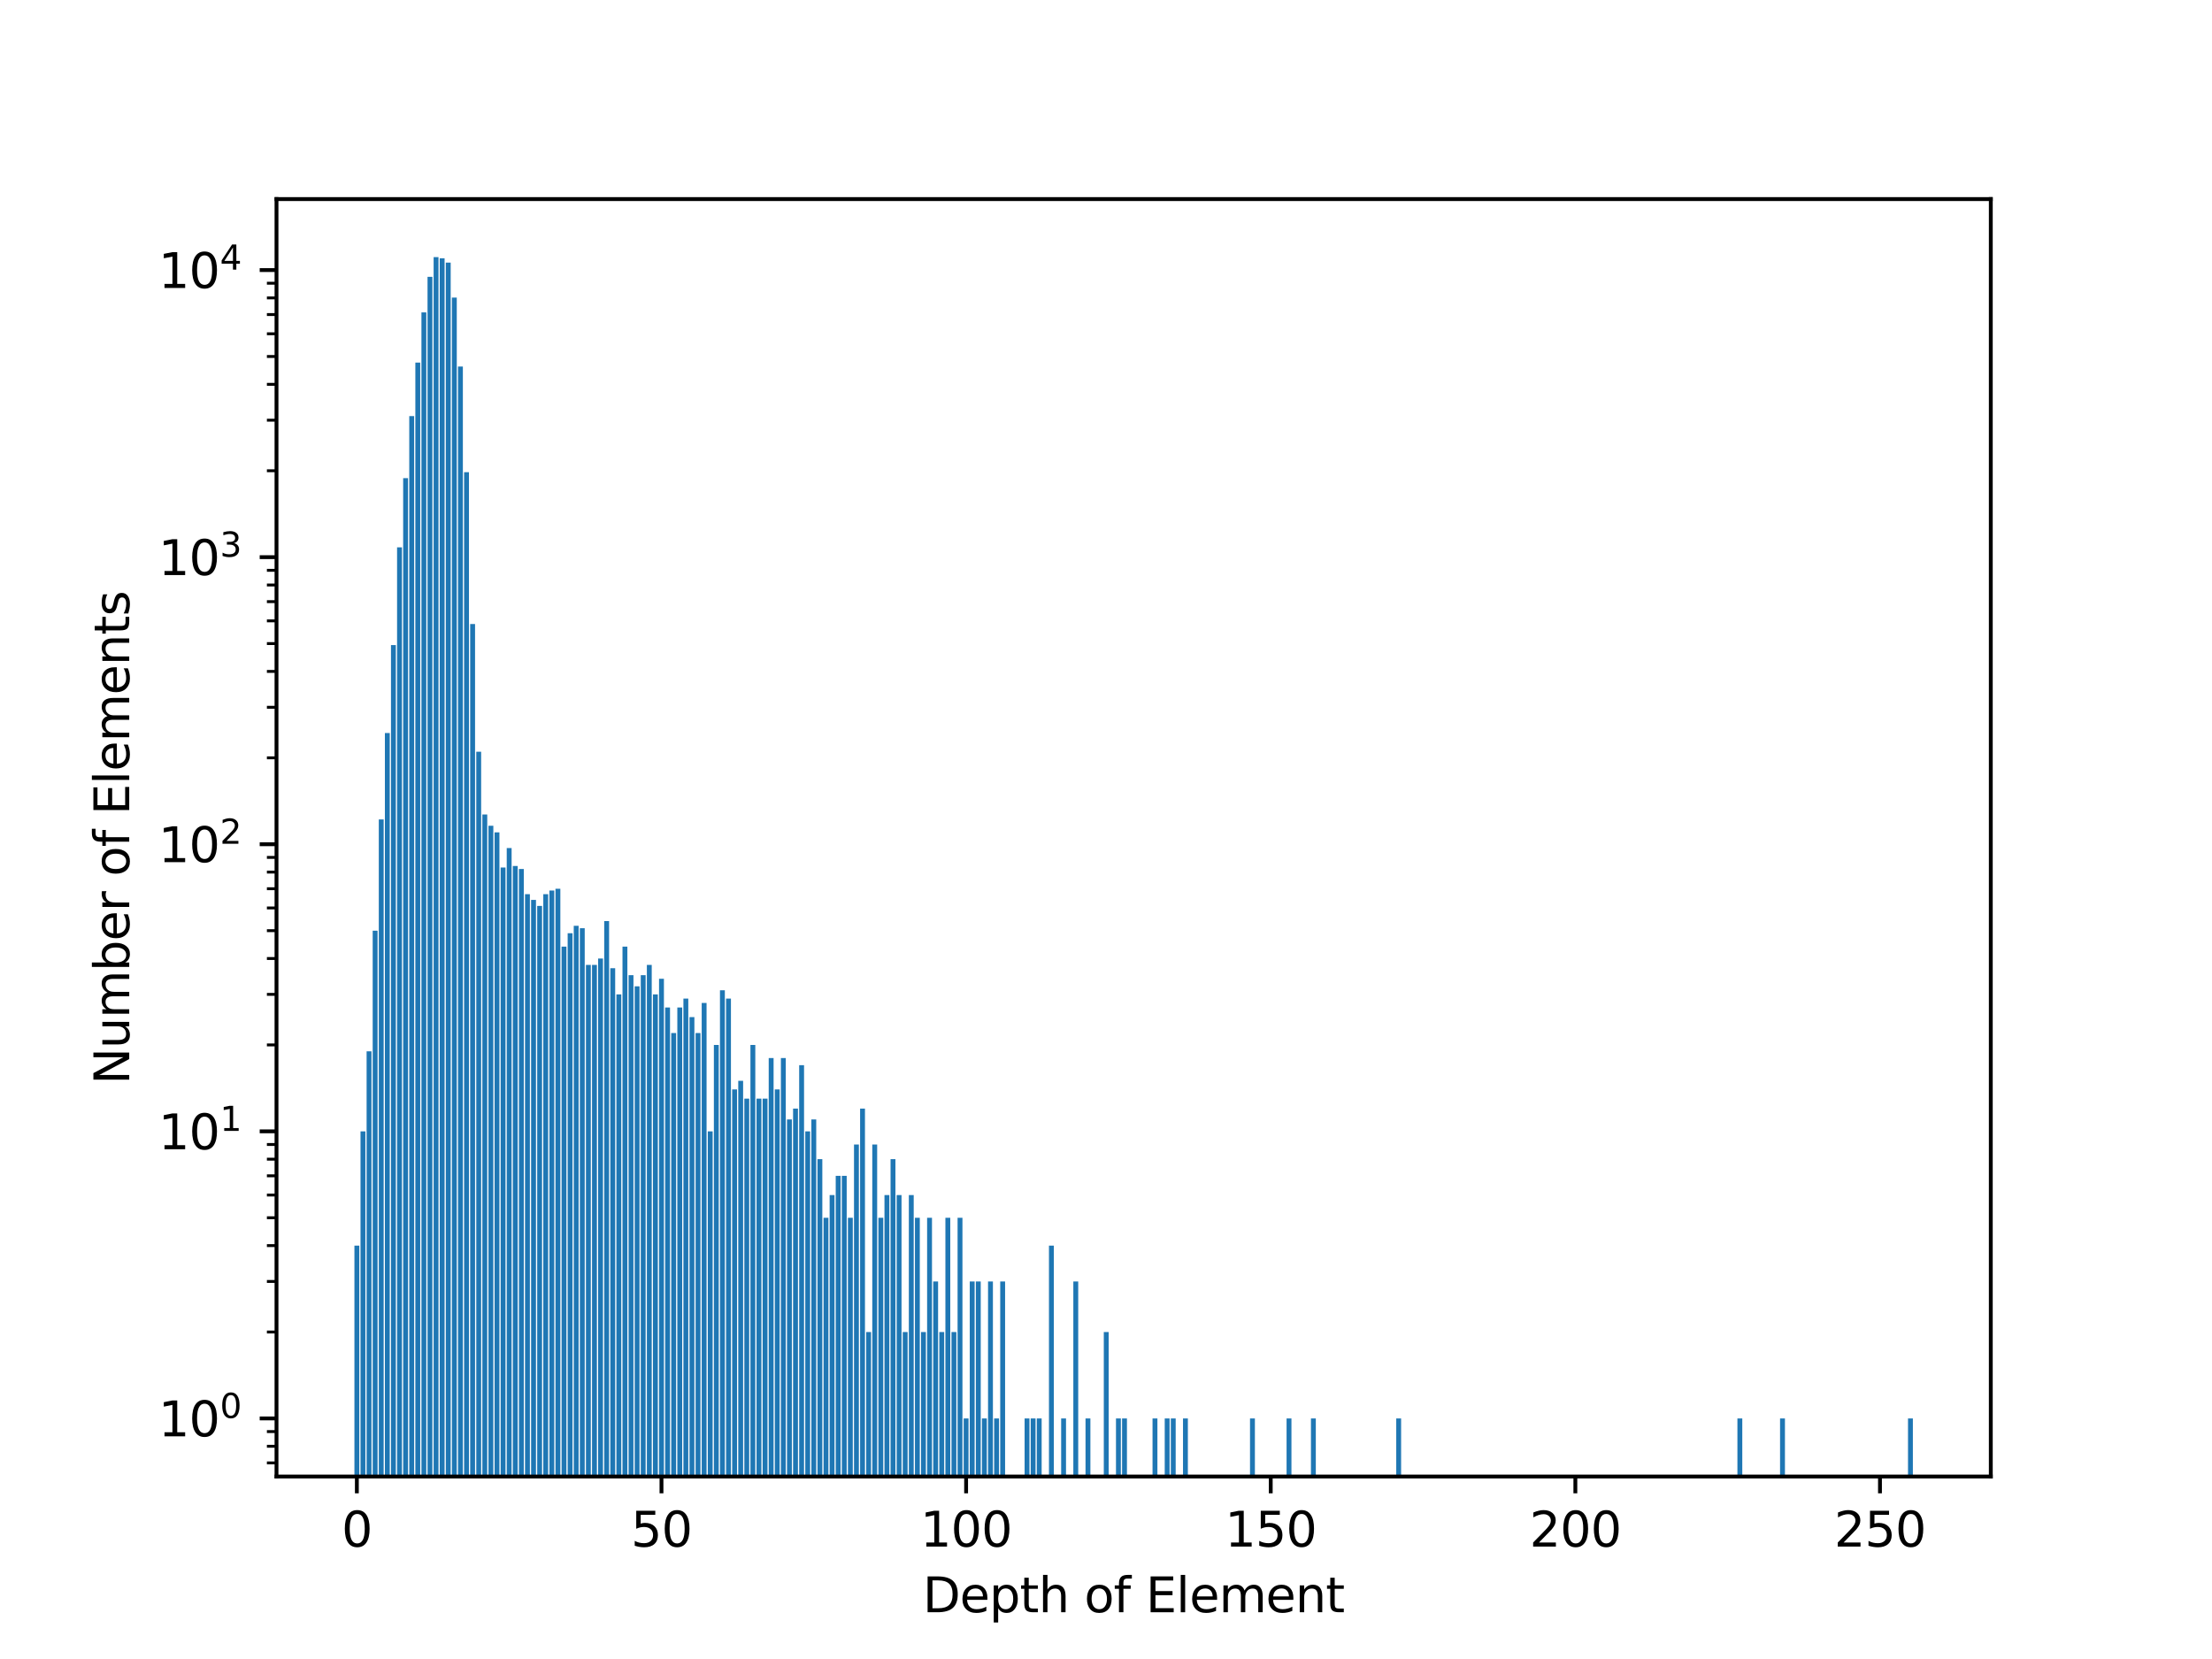 <?xml version="1.0" encoding="utf-8" standalone="no"?>
<!DOCTYPE svg PUBLIC "-//W3C//DTD SVG 1.1//EN"
  "http://www.w3.org/Graphics/SVG/1.1/DTD/svg11.dtd">
<svg xmlns:xlink="http://www.w3.org/1999/xlink" width="460.8pt" height="345.6pt" viewBox="0 0 460.8 345.6" xmlns="http://www.w3.org/2000/svg" version="1.1">
 <defs>
  <style type="text/css">*{stroke-linejoin: round; stroke-linecap: butt}</style>
 </defs>
 <g id="figure_1">
  <g id="patch_1">
   <path d="M 0 345.6 
L 460.8 345.6 
L 460.8 0 
L 0 0 
z
" style="fill: #ffffff"/>
  </g>
  <g id="axes_1">
   <g id="patch_2">
    <path d="M 57.6 307.584 
L 414.72 307.584 
L 414.72 41.472 
L 57.6 41.472 
z
" style="fill: #ffffff"/>
   </g>
   <g id="patch_3">
    <path d="M 73.833 60101.933 
L 74.848 60101.933 
L 74.848 259.481 
L 73.833 259.481 
z
" clip-path="url(#p6dff601acc)" style="fill: #1f77b4"/>
   </g>
   <g id="patch_4">
    <path d="M 75.102 60101.933 
L 76.117 60101.933 
L 76.117 235.682 
L 75.102 235.682 
z
" clip-path="url(#p6dff601acc)" style="fill: #1f77b4"/>
   </g>
   <g id="patch_5">
    <path d="M 77.64 60101.933 
L 78.656 60101.933 
L 78.656 193.879 
L 77.64 193.879 
z
" clip-path="url(#p6dff601acc)" style="fill: #1f77b4"/>
   </g>
   <g id="patch_6">
    <path d="M 78.909 60101.933 
L 79.925 60101.933 
L 79.925 170.71 
L 78.909 170.71 
z
" clip-path="url(#p6dff601acc)" style="fill: #1f77b4"/>
   </g>
   <g id="patch_7">
    <path d="M 82.717 60101.933 
L 83.732 60101.933 
L 83.732 114.022 
L 82.717 114.022 
z
" clip-path="url(#p6dff601acc)" style="fill: #1f77b4"/>
   </g>
   <g id="patch_8">
    <path d="M 76.371 60101.933 
L 77.386 60101.933 
L 77.386 219.01 
L 76.371 219.01 
z
" clip-path="url(#p6dff601acc)" style="fill: #1f77b4"/>
   </g>
   <g id="patch_9">
    <path d="M 80.179 60101.933 
L 81.194 60101.933 
L 81.194 152.707 
L 80.179 152.707 
z
" clip-path="url(#p6dff601acc)" style="fill: #1f77b4"/>
   </g>
   <g id="patch_10">
    <path d="M 83.986 60101.933 
L 85.001 60101.933 
L 85.001 99.603 
L 83.986 99.603 
z
" clip-path="url(#p6dff601acc)" style="fill: #1f77b4"/>
   </g>
   <g id="patch_11">
    <path d="M 81.448 60101.933 
L 82.463 60101.933 
L 82.463 134.386 
L 81.448 134.386 
z
" clip-path="url(#p6dff601acc)" style="fill: #1f77b4"/>
   </g>
   <g id="patch_12">
    <path d="M 86.524 60101.933 
L 87.54 60101.933 
L 87.54 75.538 
L 86.524 75.538 
z
" clip-path="url(#p6dff601acc)" style="fill: #1f77b4"/>
   </g>
   <g id="patch_13">
    <path d="M 85.255 60101.933 
L 86.271 60101.933 
L 86.271 86.674 
L 85.255 86.674 
z
" clip-path="url(#p6dff601acc)" style="fill: #1f77b4"/>
   </g>
   <g id="patch_14">
    <path d="M 89.063 60101.933 
L 90.078 60101.933 
L 90.078 57.666 
L 89.063 57.666 
z
" clip-path="url(#p6dff601acc)" style="fill: #1f77b4"/>
   </g>
   <g id="patch_15">
    <path d="M 87.794 60101.933 
L 88.809 60101.933 
L 88.809 65.078 
L 87.794 65.078 
z
" clip-path="url(#p6dff601acc)" style="fill: #1f77b4"/>
   </g>
   <g id="patch_16">
    <path d="M 94.14 60101.933 
L 95.155 60101.933 
L 95.155 61.987 
L 94.14 61.987 
z
" clip-path="url(#p6dff601acc)" style="fill: #1f77b4"/>
   </g>
   <g id="patch_17">
    <path d="M 90.332 60101.933 
L 91.347 60101.933 
L 91.347 53.568 
L 90.332 53.568 
z
" clip-path="url(#p6dff601acc)" style="fill: #1f77b4"/>
   </g>
   <g id="patch_18">
    <path d="M 96.678 60101.933 
L 97.693 60101.933 
L 97.693 98.366 
L 96.678 98.366 
z
" clip-path="url(#p6dff601acc)" style="fill: #1f77b4"/>
   </g>
   <g id="patch_19">
    <path d="M 92.87 60101.933 
L 93.886 60101.933 
L 93.886 54.707 
L 92.87 54.707 
z
" clip-path="url(#p6dff601acc)" style="fill: #1f77b4"/>
   </g>
   <g id="patch_20">
    <path d="M 97.947 60101.933 
L 98.962 60101.933 
L 98.962 129.994 
L 97.947 129.994 
z
" clip-path="url(#p6dff601acc)" style="fill: #1f77b4"/>
   </g>
   <g id="patch_21">
    <path d="M 100.485 60101.933 
L 101.501 60101.933 
L 101.501 169.667 
L 100.485 169.667 
z
" clip-path="url(#p6dff601acc)" style="fill: #1f77b4"/>
   </g>
   <g id="patch_22">
    <path d="M 91.601 60101.933 
L 92.616 60101.933 
L 92.616 53.81 
L 91.601 53.81 
z
" clip-path="url(#p6dff601acc)" style="fill: #1f77b4"/>
   </g>
   <g id="patch_23">
    <path d="M 95.409 60101.933 
L 96.424 60101.933 
L 96.424 76.353 
L 95.409 76.353 
z
" clip-path="url(#p6dff601acc)" style="fill: #1f77b4"/>
   </g>
   <g id="patch_24">
    <path d="M 109.37 60101.933 
L 110.385 60101.933 
L 110.385 186.277 
L 109.37 186.277 
z
" clip-path="url(#p6dff601acc)" style="fill: #1f77b4"/>
   </g>
   <g id="patch_25">
    <path d="M 99.216 60101.933 
L 100.232 60101.933 
L 100.232 156.604 
L 99.216 156.604 
z
" clip-path="url(#p6dff601acc)" style="fill: #1f77b4"/>
   </g>
   <g id="patch_26">
    <path d="M 108.1 60101.933 
L 109.116 60101.933 
L 109.116 181.03 
L 108.1 181.03 
z
" clip-path="url(#p6dff601acc)" style="fill: #1f77b4"/>
   </g>
   <g id="patch_27">
    <path d="M 101.755 60101.933 
L 102.77 60101.933 
L 102.77 172.02 
L 101.755 172.02 
z
" clip-path="url(#p6dff601acc)" style="fill: #1f77b4"/>
   </g>
   <g id="patch_28">
    <path d="M 103.024 60101.933 
L 104.039 60101.933 
L 104.039 173.4 
L 103.024 173.4 
z
" clip-path="url(#p6dff601acc)" style="fill: #1f77b4"/>
   </g>
   <g id="patch_29">
    <path d="M 104.293 60101.933 
L 105.308 60101.933 
L 105.308 180.715 
L 104.293 180.715 
z
" clip-path="url(#p6dff601acc)" style="fill: #1f77b4"/>
   </g>
   <g id="patch_30">
    <path d="M 106.831 60101.933 
L 107.847 60101.933 
L 107.847 180.404 
L 106.831 180.404 
z
" clip-path="url(#p6dff601acc)" style="fill: #1f77b4"/>
   </g>
   <g id="patch_31">
    <path d="M 119.523 60101.933 
L 120.538 60101.933 
L 120.538 192.86 
L 119.523 192.86 
z
" clip-path="url(#p6dff601acc)" style="fill: #1f77b4"/>
   </g>
   <g id="patch_32">
    <path d="M 110.639 60101.933 
L 111.654 60101.933 
L 111.654 187.467 
L 110.639 187.467 
z
" clip-path="url(#p6dff601acc)" style="fill: #1f77b4"/>
   </g>
   <g id="patch_33">
    <path d="M 111.908 60101.933 
L 112.923 60101.933 
L 112.923 188.714 
L 111.908 188.714 
z
" clip-path="url(#p6dff601acc)" style="fill: #1f77b4"/>
   </g>
   <g id="patch_34">
    <path d="M 115.715 60101.933 
L 116.731 60101.933 
L 116.731 185.139 
L 115.715 185.139 
z
" clip-path="url(#p6dff601acc)" style="fill: #1f77b4"/>
   </g>
   <g id="patch_35">
    <path d="M 120.792 60101.933 
L 121.807 60101.933 
L 121.807 193.364 
L 120.792 193.364 
z
" clip-path="url(#p6dff601acc)" style="fill: #1f77b4"/>
   </g>
   <g id="patch_36">
    <path d="M 105.562 60101.933 
L 106.577 60101.933 
L 106.577 176.666 
L 105.562 176.666 
z
" clip-path="url(#p6dff601acc)" style="fill: #1f77b4"/>
   </g>
   <g id="patch_37">
    <path d="M 125.869 60101.933 
L 126.884 60101.933 
L 126.884 191.88 
L 125.869 191.88 
z
" clip-path="url(#p6dff601acc)" style="fill: #1f77b4"/>
   </g>
   <g id="patch_38">
    <path d="M 130.946 60101.933 
L 131.961 60101.933 
L 131.961 203.143 
L 130.946 203.143 
z
" clip-path="url(#p6dff601acc)" style="fill: #1f77b4"/>
   </g>
   <g id="patch_39">
    <path d="M 113.177 60101.933 
L 114.192 60101.933 
L 114.192 186.277 
L 113.177 186.277 
z
" clip-path="url(#p6dff601acc)" style="fill: #1f77b4"/>
   </g>
   <g id="patch_40">
    <path d="M 118.254 60101.933 
L 119.269 60101.933 
L 119.269 194.403 
L 118.254 194.403 
z
" clip-path="url(#p6dff601acc)" style="fill: #1f77b4"/>
   </g>
   <g id="patch_41">
    <path d="M 133.484 60101.933 
L 134.499 60101.933 
L 134.499 203.143 
L 133.484 203.143 
z
" clip-path="url(#p6dff601acc)" style="fill: #1f77b4"/>
   </g>
   <g id="patch_42">
    <path d="M 124.6 60101.933 
L 125.615 60101.933 
L 125.615 199.674 
L 124.6 199.674 
z
" clip-path="url(#p6dff601acc)" style="fill: #1f77b4"/>
   </g>
   <g id="patch_43">
    <path d="M 129.676 60101.933 
L 130.692 60101.933 
L 130.692 197.199 
L 129.676 197.199 
z
" clip-path="url(#p6dff601acc)" style="fill: #1f77b4"/>
   </g>
   <g id="patch_44">
    <path d="M 114.446 60101.933 
L 115.462 60101.933 
L 115.462 185.513 
L 114.446 185.513 
z
" clip-path="url(#p6dff601acc)" style="fill: #1f77b4"/>
   </g>
   <g id="patch_45">
    <path d="M 158.867 60101.933 
L 159.883 60101.933 
L 159.883 228.867 
L 158.867 228.867 
z
" clip-path="url(#p6dff601acc)" style="fill: #1f77b4"/>
   </g>
   <g id="patch_46">
    <path d="M 149.983 60101.933 
L 150.998 60101.933 
L 150.998 206.295 
L 149.983 206.295 
z
" clip-path="url(#p6dff601acc)" style="fill: #1f77b4"/>
   </g>
   <g id="patch_47">
    <path d="M 137.291 60101.933 
L 138.307 60101.933 
L 138.307 203.896 
L 137.291 203.896 
z
" clip-path="url(#p6dff601acc)" style="fill: #1f77b4"/>
   </g>
   <g id="patch_48">
    <path d="M 134.753 60101.933 
L 135.768 60101.933 
L 135.768 201.007 
L 134.753 201.007 
z
" clip-path="url(#p6dff601acc)" style="fill: #1f77b4"/>
   </g>
   <g id="patch_49">
    <path d="M 122.061 60101.933 
L 123.077 60101.933 
L 123.077 201.007 
L 122.061 201.007 
z
" clip-path="url(#p6dff601acc)" style="fill: #1f77b4"/>
   </g>
   <g id="patch_50">
    <path d="M 151.252 60101.933 
L 152.268 60101.933 
L 152.268 208.027 
L 151.252 208.027 
z
" clip-path="url(#p6dff601acc)" style="fill: #1f77b4"/>
   </g>
   <g id="patch_51">
    <path d="M 128.407 60101.933 
L 129.423 60101.933 
L 129.423 207.147 
L 128.407 207.147 
z
" clip-path="url(#p6dff601acc)" style="fill: #1f77b4"/>
   </g>
   <g id="patch_52">
    <path d="M 143.637 60101.933 
L 144.653 60101.933 
L 144.653 211.882 
L 143.637 211.882 
z
" clip-path="url(#p6dff601acc)" style="fill: #1f77b4"/>
   </g>
   <g id="patch_53">
    <path d="M 127.138 60101.933 
L 128.153 60101.933 
L 128.153 201.699 
L 127.138 201.699 
z
" clip-path="url(#p6dff601acc)" style="fill: #1f77b4"/>
   </g>
   <g id="patch_54">
    <path d="M 147.445 60101.933 
L 148.46 60101.933 
L 148.46 235.682 
L 147.445 235.682 
z
" clip-path="url(#p6dff601acc)" style="fill: #1f77b4"/>
   </g>
   <g id="patch_55">
    <path d="M 171.559 60101.933 
L 172.574 60101.933 
L 172.574 253.685 
L 171.559 253.685 
z
" clip-path="url(#p6dff601acc)" style="fill: #1f77b4"/>
   </g>
   <g id="patch_56">
    <path d="M 144.906 60101.933 
L 145.922 60101.933 
L 145.922 215.202 
L 144.906 215.202 
z
" clip-path="url(#p6dff601acc)" style="fill: #1f77b4"/>
   </g>
   <g id="patch_57">
    <path d="M 116.985 60101.933 
L 118 60101.933 
L 118 197.199 
L 116.985 197.199 
z
" clip-path="url(#p6dff601acc)" style="fill: #1f77b4"/>
   </g>
   <g id="patch_58">
    <path d="M 123.33 60101.933 
L 124.346 60101.933 
L 124.346 201.007 
L 123.33 201.007 
z
" clip-path="url(#p6dff601acc)" style="fill: #1f77b4"/>
   </g>
   <g id="patch_59">
    <path d="M 132.215 60101.933 
L 133.23 60101.933 
L 133.23 205.47 
L 132.215 205.47 
z
" clip-path="url(#p6dff601acc)" style="fill: #1f77b4"/>
   </g>
   <g id="patch_60">
    <path d="M 142.368 60101.933 
L 143.383 60101.933 
L 143.383 208.027 
L 142.368 208.027 
z
" clip-path="url(#p6dff601acc)" style="fill: #1f77b4"/>
   </g>
   <g id="patch_61">
    <path d="M 152.521 60101.933 
L 153.537 60101.933 
L 153.537 226.942 
L 152.521 226.942 
z
" clip-path="url(#p6dff601acc)" style="fill: #1f77b4"/>
   </g>
   <g id="patch_62">
    <path d="M 136.022 60101.933 
L 137.038 60101.933 
L 137.038 207.147 
L 136.022 207.147 
z
" clip-path="url(#p6dff601acc)" style="fill: #1f77b4"/>
   </g>
   <g id="patch_63">
    <path d="M 141.099 60101.933 
L 142.114 60101.933 
L 142.114 209.883 
L 141.099 209.883 
z
" clip-path="url(#p6dff601acc)" style="fill: #1f77b4"/>
   </g>
   <g id="patch_64">
    <path d="M 155.06 60101.933 
L 156.075 60101.933 
L 156.075 228.867 
L 155.06 228.867 
z
" clip-path="url(#p6dff601acc)" style="fill: #1f77b4"/>
   </g>
   <g id="patch_65">
    <path d="M 161.406 60101.933 
L 162.421 60101.933 
L 162.421 226.942 
L 161.406 226.942 
z
" clip-path="url(#p6dff601acc)" style="fill: #1f77b4"/>
   </g>
   <g id="patch_66">
    <path d="M 138.561 60101.933 
L 139.576 60101.933 
L 139.576 209.883 
L 138.561 209.883 
z
" clip-path="url(#p6dff601acc)" style="fill: #1f77b4"/>
   </g>
   <g id="patch_67">
    <path d="M 139.83 60101.933 
L 140.845 60101.933 
L 140.845 215.202 
L 139.83 215.202 
z
" clip-path="url(#p6dff601acc)" style="fill: #1f77b4"/>
   </g>
   <g id="patch_68">
    <path d="M 157.598 60101.933 
L 158.614 60101.933 
L 158.614 228.867 
L 157.598 228.867 
z
" clip-path="url(#p6dff601acc)" style="fill: #1f77b4"/>
   </g>
   <g id="patch_69">
    <path d="M 146.176 60101.933 
L 147.191 60101.933 
L 147.191 208.939 
L 146.176 208.939 
z
" clip-path="url(#p6dff601acc)" style="fill: #1f77b4"/>
   </g>
   <g id="patch_70">
    <path d="M 181.712 60101.933 
L 182.728 60101.933 
L 182.728 238.418 
L 181.712 238.418 
z
" clip-path="url(#p6dff601acc)" style="fill: #1f77b4"/>
   </g>
   <g id="patch_71">
    <path d="M 160.137 60101.933 
L 161.152 60101.933 
L 161.152 220.415 
L 160.137 220.415 
z
" clip-path="url(#p6dff601acc)" style="fill: #1f77b4"/>
   </g>
   <g id="patch_72">
    <path d="M 153.791 60101.933 
L 154.806 60101.933 
L 154.806 225.15 
L 153.791 225.15 
z
" clip-path="url(#p6dff601acc)" style="fill: #1f77b4"/>
   </g>
   <g id="patch_73">
    <path d="M 174.097 60101.933 
L 175.113 60101.933 
L 175.113 244.946 
L 174.097 244.946 
z
" clip-path="url(#p6dff601acc)" style="fill: #1f77b4"/>
   </g>
   <g id="patch_74">
    <path d="M 180.443 60101.933 
L 181.459 60101.933 
L 181.459 277.484 
L 180.443 277.484 
z
" clip-path="url(#p6dff601acc)" style="fill: #1f77b4"/>
   </g>
   <g id="patch_75">
    <path d="M 156.329 60101.933 
L 157.344 60101.933 
L 157.344 217.678 
L 156.329 217.678 
z
" clip-path="url(#p6dff601acc)" style="fill: #1f77b4"/>
   </g>
   <g id="patch_76">
    <path d="M 175.367 60101.933 
L 176.382 60101.933 
L 176.382 244.946 
L 175.367 244.946 
z
" clip-path="url(#p6dff601acc)" style="fill: #1f77b4"/>
   </g>
   <g id="patch_77">
    <path d="M 167.752 60101.933 
L 168.767 60101.933 
L 168.767 235.682 
L 167.752 235.682 
z
" clip-path="url(#p6dff601acc)" style="fill: #1f77b4"/>
   </g>
   <g id="patch_78">
    <path d="M 148.714 60101.933 
L 149.729 60101.933 
L 149.729 217.678 
L 148.714 217.678 
z
" clip-path="url(#p6dff601acc)" style="fill: #1f77b4"/>
   </g>
   <g id="patch_79">
    <path d="M 165.213 60101.933 
L 166.229 60101.933 
L 166.229 230.946 
L 165.213 230.946 
z
" clip-path="url(#p6dff601acc)" style="fill: #1f77b4"/>
   </g>
   <g id="patch_80">
    <path d="M 202.019 60101.933 
L 203.035 60101.933 
L 203.035 266.953 
L 202.019 266.953 
z
" clip-path="url(#p6dff601acc)" style="fill: #1f77b4"/>
   </g>
   <g id="patch_81">
    <path d="M 185.52 60101.933 
L 186.535 60101.933 
L 186.535 241.477 
L 185.52 241.477 
z
" clip-path="url(#p6dff601acc)" style="fill: #1f77b4"/>
   </g>
   <g id="patch_82">
    <path d="M 166.482 60101.933 
L 167.498 60101.933 
L 167.498 221.899 
L 166.482 221.899 
z
" clip-path="url(#p6dff601acc)" style="fill: #1f77b4"/>
   </g>
   <g id="patch_83">
    <path d="M 189.328 60101.933 
L 190.343 60101.933 
L 190.343 248.95 
L 189.328 248.95 
z
" clip-path="url(#p6dff601acc)" style="fill: #1f77b4"/>
   </g>
   <g id="patch_84">
    <path d="M 213.442 60101.933 
L 214.457 60101.933 
L 214.457 295.488 
L 213.442 295.488 
z
" clip-path="url(#p6dff601acc)" style="fill: #1f77b4"/>
   </g>
   <g id="patch_85">
    <path d="M 162.675 60101.933 
L 163.69 60101.933 
L 163.69 220.415 
L 162.675 220.415 
z
" clip-path="url(#p6dff601acc)" style="fill: #1f77b4"/>
   </g>
   <g id="patch_86">
    <path d="M 184.251 60101.933 
L 185.266 60101.933 
L 185.266 248.95 
L 184.251 248.95 
z
" clip-path="url(#p6dff601acc)" style="fill: #1f77b4"/>
   </g>
   <g id="patch_87">
    <path d="M 169.021 60101.933 
L 170.036 60101.933 
L 170.036 233.206 
L 169.021 233.206 
z
" clip-path="url(#p6dff601acc)" style="fill: #1f77b4"/>
   </g>
   <g id="patch_88">
    <path d="M 170.29 60101.933 
L 171.305 60101.933 
L 171.305 241.477 
L 170.29 241.477 
z
" clip-path="url(#p6dff601acc)" style="fill: #1f77b4"/>
   </g>
   <g id="patch_89">
    <path d="M 195.673 60101.933 
L 196.689 60101.933 
L 196.689 277.484 
L 195.673 277.484 
z
" clip-path="url(#p6dff601acc)" style="fill: #1f77b4"/>
   </g>
   <g id="patch_90">
    <path d="M 172.828 60101.933 
L 173.844 60101.933 
L 173.844 248.95 
L 172.828 248.95 
z
" clip-path="url(#p6dff601acc)" style="fill: #1f77b4"/>
   </g>
   <g id="patch_91">
    <path d="M 193.135 60101.933 
L 194.15 60101.933 
L 194.15 253.685 
L 193.135 253.685 
z
" clip-path="url(#p6dff601acc)" style="fill: #1f77b4"/>
   </g>
   <g id="patch_92">
    <path d="M 176.636 60101.933 
L 177.651 60101.933 
L 177.651 253.685 
L 176.636 253.685 
z
" clip-path="url(#p6dff601acc)" style="fill: #1f77b4"/>
   </g>
   <g id="patch_93">
    <path d="M 177.905 60101.933 
L 178.92 60101.933 
L 178.92 238.418 
L 177.905 238.418 
z
" clip-path="url(#p6dff601acc)" style="fill: #1f77b4"/>
   </g>
   <g id="patch_94">
    <path d="M 214.711 60101.933 
L 215.726 60101.933 
L 215.726 295.488 
L 214.711 295.488 
z
" clip-path="url(#p6dff601acc)" style="fill: #1f77b4"/>
   </g>
   <g id="patch_95">
    <path d="M 208.365 60101.933 
L 209.38 60101.933 
L 209.38 266.953 
L 208.365 266.953 
z
" clip-path="url(#p6dff601acc)" style="fill: #1f77b4"/>
   </g>
   <g id="patch_96">
    <path d="M 179.174 60101.933 
L 180.189 60101.933 
L 180.189 230.946 
L 179.174 230.946 
z
" clip-path="url(#p6dff601acc)" style="fill: #1f77b4"/>
   </g>
   <g id="patch_97">
    <path d="M 163.944 60101.933 
L 164.959 60101.933 
L 164.959 233.206 
L 163.944 233.206 
z
" clip-path="url(#p6dff601acc)" style="fill: #1f77b4"/>
   </g>
   <g id="patch_98">
    <path d="M 186.789 60101.933 
L 187.804 60101.933 
L 187.804 248.95 
L 186.789 248.95 
z
" clip-path="url(#p6dff601acc)" style="fill: #1f77b4"/>
   </g>
   <g id="patch_99">
    <path d="M 190.597 60101.933 
L 191.612 60101.933 
L 191.612 253.685 
L 190.597 253.685 
z
" clip-path="url(#p6dff601acc)" style="fill: #1f77b4"/>
   </g>
   <g id="patch_100">
    <path d="M 205.827 60101.933 
L 206.842 60101.933 
L 206.842 266.953 
L 205.827 266.953 
z
" clip-path="url(#p6dff601acc)" style="fill: #1f77b4"/>
   </g>
   <g id="patch_101">
    <path d="M 229.941 60101.933 
L 230.956 60101.933 
L 230.956 277.484 
L 229.941 277.484 
z
" clip-path="url(#p6dff601acc)" style="fill: #1f77b4"/>
   </g>
   <g id="patch_102">
    <path d="M 199.481 60101.933 
L 200.496 60101.933 
L 200.496 253.685 
L 199.481 253.685 
z
" clip-path="url(#p6dff601acc)" style="fill: #1f77b4"/>
   </g>
   <g id="patch_103">
    <path d="M 223.595 60101.933 
L 224.611 60101.933 
L 224.611 266.953 
L 223.595 266.953 
z
" clip-path="url(#p6dff601acc)" style="fill: #1f77b4"/>
   </g>
   <g id="patch_104">
    <path d="M 203.288 60101.933 
L 204.304 60101.933 
L 204.304 266.953 
L 203.288 266.953 
z
" clip-path="url(#p6dff601acc)" style="fill: #1f77b4"/>
   </g>
   <g id="patch_105">
    <path d="M 196.943 60101.933 
L 197.958 60101.933 
L 197.958 253.685 
L 196.943 253.685 
z
" clip-path="url(#p6dff601acc)" style="fill: #1f77b4"/>
   </g>
   <g id="patch_106">
    <path d="M 204.558 60101.933 
L 205.573 60101.933 
L 205.573 295.488 
L 204.558 295.488 
z
" clip-path="url(#p6dff601acc)" style="fill: #1f77b4"/>
   </g>
   <g id="patch_107">
    <path d="M 182.982 60101.933 
L 183.997 60101.933 
L 183.997 253.685 
L 182.982 253.685 
z
" clip-path="url(#p6dff601acc)" style="fill: #1f77b4"/>
   </g>
   <g id="patch_108">
    <path d="M 188.058 60101.933 
L 189.074 60101.933 
L 189.074 277.484 
L 188.058 277.484 
z
" clip-path="url(#p6dff601acc)" style="fill: #1f77b4"/>
   </g>
   <g id="patch_109">
    <path d="M 194.404 60101.933 
L 195.42 60101.933 
L 195.42 266.953 
L 194.404 266.953 
z
" clip-path="url(#p6dff601acc)" style="fill: #1f77b4"/>
   </g>
   <g id="patch_110">
    <path d="M 268.016 60101.933 
L 269.032 60101.933 
L 269.032 295.488 
L 268.016 295.488 
z
" clip-path="url(#p6dff601acc)" style="fill: #1f77b4"/>
   </g>
   <g id="patch_111">
    <path d="M 243.902 60101.933 
L 244.917 60101.933 
L 244.917 295.488 
L 243.902 295.488 
z
" clip-path="url(#p6dff601acc)" style="fill: #1f77b4"/>
   </g>
   <g id="patch_112">
    <path d="M 233.749 60101.933 
L 234.764 60101.933 
L 234.764 295.488 
L 233.749 295.488 
z
" clip-path="url(#p6dff601acc)" style="fill: #1f77b4"/>
   </g>
   <g id="patch_113">
    <path d="M 240.094 60101.933 
L 241.11 60101.933 
L 241.11 295.488 
L 240.094 295.488 
z
" clip-path="url(#p6dff601acc)" style="fill: #1f77b4"/>
   </g>
   <g id="patch_114">
    <path d="M 260.401 60101.933 
L 261.417 60101.933 
L 261.417 295.488 
L 260.401 295.488 
z
" clip-path="url(#p6dff601acc)" style="fill: #1f77b4"/>
   </g>
   <g id="patch_115">
    <path d="M 218.518 60101.933 
L 219.534 60101.933 
L 219.534 259.481 
L 218.518 259.481 
z
" clip-path="url(#p6dff601acc)" style="fill: #1f77b4"/>
   </g>
   <g id="patch_116">
    <path d="M 242.633 60101.933 
L 243.648 60101.933 
L 243.648 295.488 
L 242.633 295.488 
z
" clip-path="url(#p6dff601acc)" style="fill: #1f77b4"/>
   </g>
   <g id="patch_117">
    <path d="M 198.212 60101.933 
L 199.227 60101.933 
L 199.227 277.484 
L 198.212 277.484 
z
" clip-path="url(#p6dff601acc)" style="fill: #1f77b4"/>
   </g>
   <g id="patch_118">
    <path d="M 215.98 60101.933 
L 216.995 60101.933 
L 216.995 295.488 
L 215.98 295.488 
z
" clip-path="url(#p6dff601acc)" style="fill: #1f77b4"/>
   </g>
   <g id="patch_119">
    <path d="M 191.866 60101.933 
L 192.881 60101.933 
L 192.881 277.484 
L 191.866 277.484 
z
" clip-path="url(#p6dff601acc)" style="fill: #1f77b4"/>
   </g>
   <g id="patch_120">
    <path d="M 207.096 60101.933 
L 208.111 60101.933 
L 208.111 295.488 
L 207.096 295.488 
z
" clip-path="url(#p6dff601acc)" style="fill: #1f77b4"/>
   </g>
   <g id="patch_121">
    <path d="M 246.44 60101.933 
L 247.456 60101.933 
L 247.456 295.488 
L 246.44 295.488 
z
" clip-path="url(#p6dff601acc)" style="fill: #1f77b4"/>
   </g>
   <g id="patch_122">
    <path d="M 221.057 60101.933 
L 222.072 60101.933 
L 222.072 295.488 
L 221.057 295.488 
z
" clip-path="url(#p6dff601acc)" style="fill: #1f77b4"/>
   </g>
   <g id="patch_123">
    <path d="M 290.861 60101.933 
L 291.877 60101.933 
L 291.877 295.488 
L 290.861 295.488 
z
" clip-path="url(#p6dff601acc)" style="fill: #1f77b4"/>
   </g>
   <g id="patch_124">
    <path d="M 200.75 60101.933 
L 201.765 60101.933 
L 201.765 295.488 
L 200.75 295.488 
z
" clip-path="url(#p6dff601acc)" style="fill: #1f77b4"/>
   </g>
   <g id="patch_125">
    <path d="M 226.134 60101.933 
L 227.149 60101.933 
L 227.149 295.488 
L 226.134 295.488 
z
" clip-path="url(#p6dff601acc)" style="fill: #1f77b4"/>
   </g>
   <g id="patch_126">
    <path d="M 232.479 60101.933 
L 233.495 60101.933 
L 233.495 295.488 
L 232.479 295.488 
z
" clip-path="url(#p6dff601acc)" style="fill: #1f77b4"/>
   </g>
   <g id="patch_127">
    <path d="M 273.093 60101.933 
L 274.108 60101.933 
L 274.108 295.488 
L 273.093 295.488 
z
" clip-path="url(#p6dff601acc)" style="fill: #1f77b4"/>
   </g>
   <g id="patch_128">
    <path d="M 397.472 60101.933 
L 398.487 60101.933 
L 398.487 295.488 
L 397.472 295.488 
z
" clip-path="url(#p6dff601acc)" style="fill: #1f77b4"/>
   </g>
   <g id="patch_129">
    <path d="M 361.935 60101.933 
L 362.95 60101.933 
L 362.95 295.488 
L 361.935 295.488 
z
" clip-path="url(#p6dff601acc)" style="fill: #1f77b4"/>
   </g>
   <g id="patch_130">
    <path d="M 370.819 60101.933 
L 371.835 60101.933 
L 371.835 295.488 
L 370.819 295.488 
z
" clip-path="url(#p6dff601acc)" style="fill: #1f77b4"/>
   </g>
   <g id="matplotlib.axis_1">
    <g id="xtick_1">
     <g id="line2d_1">
      <defs>
       <path id="m4926c76b37" d="M 0 0 
L 0 3.5 
" style="stroke: #000000; stroke-width: 0.8"/>
      </defs>
      <g>
       <use xlink:href="#m4926c76b37" x="74.34" y="307.584" style="stroke: #000000; stroke-width: 0.8"/>
      </g>
     </g>
     <g id="text_1">
      <!-- 0 -->
      <g transform="translate(71.159 322.182) scale(0.1 -0.1)">
       <defs>
        <path id="DejaVuSans-30" d="M 2034 4250 
Q 1547 4250 1301 3770 
Q 1056 3291 1056 2328 
Q 1056 1369 1301 889 
Q 1547 409 2034 409 
Q 2525 409 2770 889 
Q 3016 1369 3016 2328 
Q 3016 3291 2770 3770 
Q 2525 4250 2034 4250 
z
M 2034 4750 
Q 2819 4750 3233 4129 
Q 3647 3509 3647 2328 
Q 3647 1150 3233 529 
Q 2819 -91 2034 -91 
Q 1250 -91 836 529 
Q 422 1150 422 2328 
Q 422 3509 836 4129 
Q 1250 4750 2034 4750 
z
" transform="scale(0.016)"/>
       </defs>
       <use xlink:href="#DejaVuSans-30"/>
      </g>
     </g>
    </g>
    <g id="xtick_2">
     <g id="line2d_2">
      <g>
       <use xlink:href="#m4926c76b37" x="137.799" y="307.584" style="stroke: #000000; stroke-width: 0.8"/>
      </g>
     </g>
     <g id="text_2">
      <!-- 50 -->
      <g transform="translate(131.437 322.182) scale(0.1 -0.1)">
       <defs>
        <path id="DejaVuSans-35" d="M 691 4666 
L 3169 4666 
L 3169 4134 
L 1269 4134 
L 1269 2991 
Q 1406 3038 1543 3061 
Q 1681 3084 1819 3084 
Q 2600 3084 3056 2656 
Q 3513 2228 3513 1497 
Q 3513 744 3044 326 
Q 2575 -91 1722 -91 
Q 1428 -91 1123 -41 
Q 819 9 494 109 
L 494 744 
Q 775 591 1075 516 
Q 1375 441 1709 441 
Q 2250 441 2565 725 
Q 2881 1009 2881 1497 
Q 2881 1984 2565 2268 
Q 2250 2553 1709 2553 
Q 1456 2553 1204 2497 
Q 953 2441 691 2322 
L 691 4666 
z
" transform="scale(0.016)"/>
       </defs>
       <use xlink:href="#DejaVuSans-35"/>
       <use xlink:href="#DejaVuSans-30" x="63.623"/>
      </g>
     </g>
    </g>
    <g id="xtick_3">
     <g id="line2d_3">
      <g>
       <use xlink:href="#m4926c76b37" x="201.258" y="307.584" style="stroke: #000000; stroke-width: 0.8"/>
      </g>
     </g>
     <g id="text_3">
      <!-- 100 -->
      <g transform="translate(191.714 322.182) scale(0.1 -0.1)">
       <defs>
        <path id="DejaVuSans-31" d="M 794 531 
L 1825 531 
L 1825 4091 
L 703 3866 
L 703 4441 
L 1819 4666 
L 2450 4666 
L 2450 531 
L 3481 531 
L 3481 0 
L 794 0 
L 794 531 
z
" transform="scale(0.016)"/>
       </defs>
       <use xlink:href="#DejaVuSans-31"/>
       <use xlink:href="#DejaVuSans-30" x="63.623"/>
       <use xlink:href="#DejaVuSans-30" x="127.246"/>
      </g>
     </g>
    </g>
    <g id="xtick_4">
     <g id="line2d_4">
      <g>
       <use xlink:href="#m4926c76b37" x="264.716" y="307.584" style="stroke: #000000; stroke-width: 0.8"/>
      </g>
     </g>
     <g id="text_4">
      <!-- 150 -->
      <g transform="translate(255.173 322.182) scale(0.1 -0.1)">
       <use xlink:href="#DejaVuSans-31"/>
       <use xlink:href="#DejaVuSans-35" x="63.623"/>
       <use xlink:href="#DejaVuSans-30" x="127.246"/>
      </g>
     </g>
    </g>
    <g id="xtick_5">
     <g id="line2d_5">
      <g>
       <use xlink:href="#m4926c76b37" x="328.175" y="307.584" style="stroke: #000000; stroke-width: 0.8"/>
      </g>
     </g>
     <g id="text_5">
      <!-- 200 -->
      <g transform="translate(318.631 322.182) scale(0.1 -0.1)">
       <defs>
        <path id="DejaVuSans-32" d="M 1228 531 
L 3431 531 
L 3431 0 
L 469 0 
L 469 531 
Q 828 903 1448 1529 
Q 2069 2156 2228 2338 
Q 2531 2678 2651 2914 
Q 2772 3150 2772 3378 
Q 2772 3750 2511 3984 
Q 2250 4219 1831 4219 
Q 1534 4219 1204 4116 
Q 875 4013 500 3803 
L 500 4441 
Q 881 4594 1212 4672 
Q 1544 4750 1819 4750 
Q 2544 4750 2975 4387 
Q 3406 4025 3406 3419 
Q 3406 3131 3298 2873 
Q 3191 2616 2906 2266 
Q 2828 2175 2409 1742 
Q 1991 1309 1228 531 
z
" transform="scale(0.016)"/>
       </defs>
       <use xlink:href="#DejaVuSans-32"/>
       <use xlink:href="#DejaVuSans-30" x="63.623"/>
       <use xlink:href="#DejaVuSans-30" x="127.246"/>
      </g>
     </g>
    </g>
    <g id="xtick_6">
     <g id="line2d_6">
      <g>
       <use xlink:href="#m4926c76b37" x="391.634" y="307.584" style="stroke: #000000; stroke-width: 0.8"/>
      </g>
     </g>
     <g id="text_6">
      <!-- 250 -->
      <g transform="translate(382.09 322.182) scale(0.1 -0.1)">
       <use xlink:href="#DejaVuSans-32"/>
       <use xlink:href="#DejaVuSans-35" x="63.623"/>
       <use xlink:href="#DejaVuSans-30" x="127.246"/>
      </g>
     </g>
    </g>
    <g id="text_7">
     <!-- Depth of Element -->
     <g transform="translate(192.232 335.861) scale(0.1 -0.1)">
      <defs>
       <path id="DejaVuSans-44" d="M 1259 4147 
L 1259 519 
L 2022 519 
Q 2988 519 3436 956 
Q 3884 1394 3884 2338 
Q 3884 3275 3436 3711 
Q 2988 4147 2022 4147 
L 1259 4147 
z
M 628 4666 
L 1925 4666 
Q 3281 4666 3915 4102 
Q 4550 3538 4550 2338 
Q 4550 1131 3912 565 
Q 3275 0 1925 0 
L 628 0 
L 628 4666 
z
" transform="scale(0.016)"/>
       <path id="DejaVuSans-65" d="M 3597 1894 
L 3597 1613 
L 953 1613 
Q 991 1019 1311 708 
Q 1631 397 2203 397 
Q 2534 397 2845 478 
Q 3156 559 3463 722 
L 3463 178 
Q 3153 47 2828 -22 
Q 2503 -91 2169 -91 
Q 1331 -91 842 396 
Q 353 884 353 1716 
Q 353 2575 817 3079 
Q 1281 3584 2069 3584 
Q 2775 3584 3186 3129 
Q 3597 2675 3597 1894 
z
M 3022 2063 
Q 3016 2534 2758 2815 
Q 2500 3097 2075 3097 
Q 1594 3097 1305 2825 
Q 1016 2553 972 2059 
L 3022 2063 
z
" transform="scale(0.016)"/>
       <path id="DejaVuSans-70" d="M 1159 525 
L 1159 -1331 
L 581 -1331 
L 581 3500 
L 1159 3500 
L 1159 2969 
Q 1341 3281 1617 3432 
Q 1894 3584 2278 3584 
Q 2916 3584 3314 3078 
Q 3713 2572 3713 1747 
Q 3713 922 3314 415 
Q 2916 -91 2278 -91 
Q 1894 -91 1617 61 
Q 1341 213 1159 525 
z
M 3116 1747 
Q 3116 2381 2855 2742 
Q 2594 3103 2138 3103 
Q 1681 3103 1420 2742 
Q 1159 2381 1159 1747 
Q 1159 1113 1420 752 
Q 1681 391 2138 391 
Q 2594 391 2855 752 
Q 3116 1113 3116 1747 
z
" transform="scale(0.016)"/>
       <path id="DejaVuSans-74" d="M 1172 4494 
L 1172 3500 
L 2356 3500 
L 2356 3053 
L 1172 3053 
L 1172 1153 
Q 1172 725 1289 603 
Q 1406 481 1766 481 
L 2356 481 
L 2356 0 
L 1766 0 
Q 1100 0 847 248 
Q 594 497 594 1153 
L 594 3053 
L 172 3053 
L 172 3500 
L 594 3500 
L 594 4494 
L 1172 4494 
z
" transform="scale(0.016)"/>
       <path id="DejaVuSans-68" d="M 3513 2113 
L 3513 0 
L 2938 0 
L 2938 2094 
Q 2938 2591 2744 2837 
Q 2550 3084 2163 3084 
Q 1697 3084 1428 2787 
Q 1159 2491 1159 1978 
L 1159 0 
L 581 0 
L 581 4863 
L 1159 4863 
L 1159 2956 
Q 1366 3272 1645 3428 
Q 1925 3584 2291 3584 
Q 2894 3584 3203 3211 
Q 3513 2838 3513 2113 
z
" transform="scale(0.016)"/>
       <path id="DejaVuSans-20" transform="scale(0.016)"/>
       <path id="DejaVuSans-6f" d="M 1959 3097 
Q 1497 3097 1228 2736 
Q 959 2375 959 1747 
Q 959 1119 1226 758 
Q 1494 397 1959 397 
Q 2419 397 2687 759 
Q 2956 1122 2956 1747 
Q 2956 2369 2687 2733 
Q 2419 3097 1959 3097 
z
M 1959 3584 
Q 2709 3584 3137 3096 
Q 3566 2609 3566 1747 
Q 3566 888 3137 398 
Q 2709 -91 1959 -91 
Q 1206 -91 779 398 
Q 353 888 353 1747 
Q 353 2609 779 3096 
Q 1206 3584 1959 3584 
z
" transform="scale(0.016)"/>
       <path id="DejaVuSans-66" d="M 2375 4863 
L 2375 4384 
L 1825 4384 
Q 1516 4384 1395 4259 
Q 1275 4134 1275 3809 
L 1275 3500 
L 2222 3500 
L 2222 3053 
L 1275 3053 
L 1275 0 
L 697 0 
L 697 3053 
L 147 3053 
L 147 3500 
L 697 3500 
L 697 3744 
Q 697 4328 969 4595 
Q 1241 4863 1831 4863 
L 2375 4863 
z
" transform="scale(0.016)"/>
       <path id="DejaVuSans-45" d="M 628 4666 
L 3578 4666 
L 3578 4134 
L 1259 4134 
L 1259 2753 
L 3481 2753 
L 3481 2222 
L 1259 2222 
L 1259 531 
L 3634 531 
L 3634 0 
L 628 0 
L 628 4666 
z
" transform="scale(0.016)"/>
       <path id="DejaVuSans-6c" d="M 603 4863 
L 1178 4863 
L 1178 0 
L 603 0 
L 603 4863 
z
" transform="scale(0.016)"/>
       <path id="DejaVuSans-6d" d="M 3328 2828 
Q 3544 3216 3844 3400 
Q 4144 3584 4550 3584 
Q 5097 3584 5394 3201 
Q 5691 2819 5691 2113 
L 5691 0 
L 5113 0 
L 5113 2094 
Q 5113 2597 4934 2840 
Q 4756 3084 4391 3084 
Q 3944 3084 3684 2787 
Q 3425 2491 3425 1978 
L 3425 0 
L 2847 0 
L 2847 2094 
Q 2847 2600 2669 2842 
Q 2491 3084 2119 3084 
Q 1678 3084 1418 2786 
Q 1159 2488 1159 1978 
L 1159 0 
L 581 0 
L 581 3500 
L 1159 3500 
L 1159 2956 
Q 1356 3278 1631 3431 
Q 1906 3584 2284 3584 
Q 2666 3584 2933 3390 
Q 3200 3197 3328 2828 
z
" transform="scale(0.016)"/>
       <path id="DejaVuSans-6e" d="M 3513 2113 
L 3513 0 
L 2938 0 
L 2938 2094 
Q 2938 2591 2744 2837 
Q 2550 3084 2163 3084 
Q 1697 3084 1428 2787 
Q 1159 2491 1159 1978 
L 1159 0 
L 581 0 
L 581 3500 
L 1159 3500 
L 1159 2956 
Q 1366 3272 1645 3428 
Q 1925 3584 2291 3584 
Q 2894 3584 3203 3211 
Q 3513 2838 3513 2113 
z
" transform="scale(0.016)"/>
      </defs>
      <use xlink:href="#DejaVuSans-44"/>
      <use xlink:href="#DejaVuSans-65" x="77.002"/>
      <use xlink:href="#DejaVuSans-70" x="138.525"/>
      <use xlink:href="#DejaVuSans-74" x="202.002"/>
      <use xlink:href="#DejaVuSans-68" x="241.211"/>
      <use xlink:href="#DejaVuSans-20" x="304.59"/>
      <use xlink:href="#DejaVuSans-6f" x="336.377"/>
      <use xlink:href="#DejaVuSans-66" x="397.559"/>
      <use xlink:href="#DejaVuSans-20" x="432.764"/>
      <use xlink:href="#DejaVuSans-45" x="464.551"/>
      <use xlink:href="#DejaVuSans-6c" x="527.734"/>
      <use xlink:href="#DejaVuSans-65" x="555.518"/>
      <use xlink:href="#DejaVuSans-6d" x="617.041"/>
      <use xlink:href="#DejaVuSans-65" x="714.453"/>
      <use xlink:href="#DejaVuSans-6e" x="775.977"/>
      <use xlink:href="#DejaVuSans-74" x="839.355"/>
     </g>
    </g>
   </g>
   <g id="matplotlib.axis_2">
    <g id="ytick_1">
     <g id="line2d_7">
      <defs>
       <path id="m9ac166fb53" d="M 0 0 
L -3.5 0 
" style="stroke: #000000; stroke-width: 0.8"/>
      </defs>
      <g>
       <use xlink:href="#m9ac166fb53" x="57.6" y="295.488" style="stroke: #000000; stroke-width: 0.8"/>
      </g>
     </g>
     <g id="text_8">
      <!-- $\mathdefault{10^{0}}$ -->
      <g transform="translate(33 299.287) scale(0.1 -0.1)">
       <use xlink:href="#DejaVuSans-31" transform="translate(0 0.766)"/>
       <use xlink:href="#DejaVuSans-30" transform="translate(63.623 0.766)"/>
       <use xlink:href="#DejaVuSans-30" transform="translate(128.203 39.047) scale(0.7)"/>
      </g>
     </g>
    </g>
    <g id="ytick_2">
     <g id="line2d_8">
      <g>
       <use xlink:href="#m9ac166fb53" x="57.6" y="235.682" style="stroke: #000000; stroke-width: 0.8"/>
      </g>
     </g>
     <g id="text_9">
      <!-- $\mathdefault{10^{1}}$ -->
      <g transform="translate(33 239.481) scale(0.1 -0.1)">
       <use xlink:href="#DejaVuSans-31" transform="translate(0 0.684)"/>
       <use xlink:href="#DejaVuSans-30" transform="translate(63.623 0.684)"/>
       <use xlink:href="#DejaVuSans-31" transform="translate(128.203 38.966) scale(0.7)"/>
      </g>
     </g>
    </g>
    <g id="ytick_3">
     <g id="line2d_9">
      <g>
       <use xlink:href="#m9ac166fb53" x="57.6" y="175.875" style="stroke: #000000; stroke-width: 0.8"/>
      </g>
     </g>
     <g id="text_10">
      <!-- $\mathdefault{10^{2}}$ -->
      <g transform="translate(33 179.674) scale(0.1 -0.1)">
       <use xlink:href="#DejaVuSans-31" transform="translate(0 0.766)"/>
       <use xlink:href="#DejaVuSans-30" transform="translate(63.623 0.766)"/>
       <use xlink:href="#DejaVuSans-32" transform="translate(128.203 39.047) scale(0.7)"/>
      </g>
     </g>
    </g>
    <g id="ytick_4">
     <g id="line2d_10">
      <g>
       <use xlink:href="#m9ac166fb53" x="57.6" y="116.069" style="stroke: #000000; stroke-width: 0.8"/>
      </g>
     </g>
     <g id="text_11">
      <!-- $\mathdefault{10^{3}}$ -->
      <g transform="translate(33 119.868) scale(0.1 -0.1)">
       <defs>
        <path id="DejaVuSans-33" d="M 2597 2516 
Q 3050 2419 3304 2112 
Q 3559 1806 3559 1356 
Q 3559 666 3084 287 
Q 2609 -91 1734 -91 
Q 1441 -91 1130 -33 
Q 819 25 488 141 
L 488 750 
Q 750 597 1062 519 
Q 1375 441 1716 441 
Q 2309 441 2620 675 
Q 2931 909 2931 1356 
Q 2931 1769 2642 2001 
Q 2353 2234 1838 2234 
L 1294 2234 
L 1294 2753 
L 1863 2753 
Q 2328 2753 2575 2939 
Q 2822 3125 2822 3475 
Q 2822 3834 2567 4026 
Q 2313 4219 1838 4219 
Q 1578 4219 1281 4162 
Q 984 4106 628 3988 
L 628 4550 
Q 988 4650 1302 4700 
Q 1616 4750 1894 4750 
Q 2613 4750 3031 4423 
Q 3450 4097 3450 3541 
Q 3450 3153 3228 2886 
Q 3006 2619 2597 2516 
z
" transform="scale(0.016)"/>
       </defs>
       <use xlink:href="#DejaVuSans-31" transform="translate(0 0.766)"/>
       <use xlink:href="#DejaVuSans-30" transform="translate(63.623 0.766)"/>
       <use xlink:href="#DejaVuSans-33" transform="translate(128.203 39.047) scale(0.7)"/>
      </g>
     </g>
    </g>
    <g id="ytick_5">
     <g id="line2d_11">
      <g>
       <use xlink:href="#m9ac166fb53" x="57.6" y="56.262" style="stroke: #000000; stroke-width: 0.8"/>
      </g>
     </g>
     <g id="text_12">
      <!-- $\mathdefault{10^{4}}$ -->
      <g transform="translate(33 60.061) scale(0.1 -0.1)">
       <defs>
        <path id="DejaVuSans-34" d="M 2419 4116 
L 825 1625 
L 2419 1625 
L 2419 4116 
z
M 2253 4666 
L 3047 4666 
L 3047 1625 
L 3713 1625 
L 3713 1100 
L 3047 1100 
L 3047 0 
L 2419 0 
L 2419 1100 
L 313 1100 
L 313 1709 
L 2253 4666 
z
" transform="scale(0.016)"/>
       </defs>
       <use xlink:href="#DejaVuSans-31" transform="translate(0 0.684)"/>
       <use xlink:href="#DejaVuSans-30" transform="translate(63.623 0.684)"/>
       <use xlink:href="#DejaVuSans-34" transform="translate(128.203 38.966) scale(0.7)"/>
      </g>
     </g>
    </g>
    <g id="ytick_6">
     <g id="line2d_12">
      <defs>
       <path id="mdbd32cd988" d="M 0 0 
L -2 0 
" style="stroke: #000000; stroke-width: 0.6"/>
      </defs>
      <g>
       <use xlink:href="#mdbd32cd988" x="57.6" y="304.752" style="stroke: #000000; stroke-width: 0.6"/>
      </g>
     </g>
    </g>
    <g id="ytick_7">
     <g id="line2d_13">
      <g>
       <use xlink:href="#mdbd32cd988" x="57.6" y="301.284" style="stroke: #000000; stroke-width: 0.6"/>
      </g>
     </g>
    </g>
    <g id="ytick_8">
     <g id="line2d_14">
      <g>
       <use xlink:href="#mdbd32cd988" x="57.6" y="298.225" style="stroke: #000000; stroke-width: 0.6"/>
      </g>
     </g>
    </g>
    <g id="ytick_9">
     <g id="line2d_15">
      <g>
       <use xlink:href="#mdbd32cd988" x="57.6" y="277.484" style="stroke: #000000; stroke-width: 0.6"/>
      </g>
     </g>
    </g>
    <g id="ytick_10">
     <g id="line2d_16">
      <g>
       <use xlink:href="#mdbd32cd988" x="57.6" y="266.953" style="stroke: #000000; stroke-width: 0.6"/>
      </g>
     </g>
    </g>
    <g id="ytick_11">
     <g id="line2d_17">
      <g>
       <use xlink:href="#mdbd32cd988" x="57.6" y="259.481" style="stroke: #000000; stroke-width: 0.6"/>
      </g>
     </g>
    </g>
    <g id="ytick_12">
     <g id="line2d_18">
      <g>
       <use xlink:href="#mdbd32cd988" x="57.6" y="253.685" style="stroke: #000000; stroke-width: 0.6"/>
      </g>
     </g>
    </g>
    <g id="ytick_13">
     <g id="line2d_19">
      <g>
       <use xlink:href="#mdbd32cd988" x="57.6" y="248.95" style="stroke: #000000; stroke-width: 0.6"/>
      </g>
     </g>
    </g>
    <g id="ytick_14">
     <g id="line2d_20">
      <g>
       <use xlink:href="#mdbd32cd988" x="57.6" y="244.946" style="stroke: #000000; stroke-width: 0.6"/>
      </g>
     </g>
    </g>
    <g id="ytick_15">
     <g id="line2d_21">
      <g>
       <use xlink:href="#mdbd32cd988" x="57.6" y="241.477" style="stroke: #000000; stroke-width: 0.6"/>
      </g>
     </g>
    </g>
    <g id="ytick_16">
     <g id="line2d_22">
      <g>
       <use xlink:href="#mdbd32cd988" x="57.6" y="238.418" style="stroke: #000000; stroke-width: 0.6"/>
      </g>
     </g>
    </g>
    <g id="ytick_17">
     <g id="line2d_23">
      <g>
       <use xlink:href="#mdbd32cd988" x="57.6" y="217.678" style="stroke: #000000; stroke-width: 0.6"/>
      </g>
     </g>
    </g>
    <g id="ytick_18">
     <g id="line2d_24">
      <g>
       <use xlink:href="#mdbd32cd988" x="57.6" y="207.147" style="stroke: #000000; stroke-width: 0.6"/>
      </g>
     </g>
    </g>
    <g id="ytick_19">
     <g id="line2d_25">
      <g>
       <use xlink:href="#mdbd32cd988" x="57.6" y="199.674" style="stroke: #000000; stroke-width: 0.6"/>
      </g>
     </g>
    </g>
    <g id="ytick_20">
     <g id="line2d_26">
      <g>
       <use xlink:href="#mdbd32cd988" x="57.6" y="193.879" style="stroke: #000000; stroke-width: 0.6"/>
      </g>
     </g>
    </g>
    <g id="ytick_21">
     <g id="line2d_27">
      <g>
       <use xlink:href="#mdbd32cd988" x="57.6" y="189.143" style="stroke: #000000; stroke-width: 0.6"/>
      </g>
     </g>
    </g>
    <g id="ytick_22">
     <g id="line2d_28">
      <g>
       <use xlink:href="#mdbd32cd988" x="57.6" y="185.139" style="stroke: #000000; stroke-width: 0.6"/>
      </g>
     </g>
    </g>
    <g id="ytick_23">
     <g id="line2d_29">
      <g>
       <use xlink:href="#mdbd32cd988" x="57.6" y="181.671" style="stroke: #000000; stroke-width: 0.6"/>
      </g>
     </g>
    </g>
    <g id="ytick_24">
     <g id="line2d_30">
      <g>
       <use xlink:href="#mdbd32cd988" x="57.6" y="178.612" style="stroke: #000000; stroke-width: 0.6"/>
      </g>
     </g>
    </g>
    <g id="ytick_25">
     <g id="line2d_31">
      <g>
       <use xlink:href="#mdbd32cd988" x="57.6" y="157.872" style="stroke: #000000; stroke-width: 0.6"/>
      </g>
     </g>
    </g>
    <g id="ytick_26">
     <g id="line2d_32">
      <g>
       <use xlink:href="#mdbd32cd988" x="57.6" y="147.34" style="stroke: #000000; stroke-width: 0.6"/>
      </g>
     </g>
    </g>
    <g id="ytick_27">
     <g id="line2d_33">
      <g>
       <use xlink:href="#mdbd32cd988" x="57.6" y="139.868" style="stroke: #000000; stroke-width: 0.6"/>
      </g>
     </g>
    </g>
    <g id="ytick_28">
     <g id="line2d_34">
      <g>
       <use xlink:href="#mdbd32cd988" x="57.6" y="134.072" style="stroke: #000000; stroke-width: 0.6"/>
      </g>
     </g>
    </g>
    <g id="ytick_29">
     <g id="line2d_35">
      <g>
       <use xlink:href="#mdbd32cd988" x="57.6" y="129.337" style="stroke: #000000; stroke-width: 0.6"/>
      </g>
     </g>
    </g>
    <g id="ytick_30">
     <g id="line2d_36">
      <g>
       <use xlink:href="#mdbd32cd988" x="57.6" y="125.333" style="stroke: #000000; stroke-width: 0.6"/>
      </g>
     </g>
    </g>
    <g id="ytick_31">
     <g id="line2d_37">
      <g>
       <use xlink:href="#mdbd32cd988" x="57.6" y="121.865" style="stroke: #000000; stroke-width: 0.6"/>
      </g>
     </g>
    </g>
    <g id="ytick_32">
     <g id="line2d_38">
      <g>
       <use xlink:href="#mdbd32cd988" x="57.6" y="118.805" style="stroke: #000000; stroke-width: 0.6"/>
      </g>
     </g>
    </g>
    <g id="ytick_33">
     <g id="line2d_39">
      <g>
       <use xlink:href="#mdbd32cd988" x="57.6" y="98.065" style="stroke: #000000; stroke-width: 0.6"/>
      </g>
     </g>
    </g>
    <g id="ytick_34">
     <g id="line2d_40">
      <g>
       <use xlink:href="#mdbd32cd988" x="57.6" y="87.534" style="stroke: #000000; stroke-width: 0.6"/>
      </g>
     </g>
    </g>
    <g id="ytick_35">
     <g id="line2d_41">
      <g>
       <use xlink:href="#mdbd32cd988" x="57.6" y="80.062" style="stroke: #000000; stroke-width: 0.6"/>
      </g>
     </g>
    </g>
    <g id="ytick_36">
     <g id="line2d_42">
      <g>
       <use xlink:href="#mdbd32cd988" x="57.6" y="74.266" style="stroke: #000000; stroke-width: 0.6"/>
      </g>
     </g>
    </g>
    <g id="ytick_37">
     <g id="line2d_43">
      <g>
       <use xlink:href="#mdbd32cd988" x="57.6" y="69.53" style="stroke: #000000; stroke-width: 0.6"/>
      </g>
     </g>
    </g>
    <g id="ytick_38">
     <g id="line2d_44">
      <g>
       <use xlink:href="#mdbd32cd988" x="57.6" y="65.526" style="stroke: #000000; stroke-width: 0.6"/>
      </g>
     </g>
    </g>
    <g id="ytick_39">
     <g id="line2d_45">
      <g>
       <use xlink:href="#mdbd32cd988" x="57.6" y="62.058" style="stroke: #000000; stroke-width: 0.6"/>
      </g>
     </g>
    </g>
    <g id="ytick_40">
     <g id="line2d_46">
      <g>
       <use xlink:href="#mdbd32cd988" x="57.6" y="58.999" style="stroke: #000000; stroke-width: 0.6"/>
      </g>
     </g>
    </g>
    <g id="text_13">
     <!-- Number of Elements -->
     <g transform="translate(26.92 225.917) rotate(-90) scale(0.1 -0.1)">
      <defs>
       <path id="DejaVuSans-4e" d="M 628 4666 
L 1478 4666 
L 3547 763 
L 3547 4666 
L 4159 4666 
L 4159 0 
L 3309 0 
L 1241 3903 
L 1241 0 
L 628 0 
L 628 4666 
z
" transform="scale(0.016)"/>
       <path id="DejaVuSans-75" d="M 544 1381 
L 544 3500 
L 1119 3500 
L 1119 1403 
Q 1119 906 1312 657 
Q 1506 409 1894 409 
Q 2359 409 2629 706 
Q 2900 1003 2900 1516 
L 2900 3500 
L 3475 3500 
L 3475 0 
L 2900 0 
L 2900 538 
Q 2691 219 2414 64 
Q 2138 -91 1772 -91 
Q 1169 -91 856 284 
Q 544 659 544 1381 
z
M 1991 3584 
L 1991 3584 
z
" transform="scale(0.016)"/>
       <path id="DejaVuSans-62" d="M 3116 1747 
Q 3116 2381 2855 2742 
Q 2594 3103 2138 3103 
Q 1681 3103 1420 2742 
Q 1159 2381 1159 1747 
Q 1159 1113 1420 752 
Q 1681 391 2138 391 
Q 2594 391 2855 752 
Q 3116 1113 3116 1747 
z
M 1159 2969 
Q 1341 3281 1617 3432 
Q 1894 3584 2278 3584 
Q 2916 3584 3314 3078 
Q 3713 2572 3713 1747 
Q 3713 922 3314 415 
Q 2916 -91 2278 -91 
Q 1894 -91 1617 61 
Q 1341 213 1159 525 
L 1159 0 
L 581 0 
L 581 4863 
L 1159 4863 
L 1159 2969 
z
" transform="scale(0.016)"/>
       <path id="DejaVuSans-72" d="M 2631 2963 
Q 2534 3019 2420 3045 
Q 2306 3072 2169 3072 
Q 1681 3072 1420 2755 
Q 1159 2438 1159 1844 
L 1159 0 
L 581 0 
L 581 3500 
L 1159 3500 
L 1159 2956 
Q 1341 3275 1631 3429 
Q 1922 3584 2338 3584 
Q 2397 3584 2469 3576 
Q 2541 3569 2628 3553 
L 2631 2963 
z
" transform="scale(0.016)"/>
       <path id="DejaVuSans-73" d="M 2834 3397 
L 2834 2853 
Q 2591 2978 2328 3040 
Q 2066 3103 1784 3103 
Q 1356 3103 1142 2972 
Q 928 2841 928 2578 
Q 928 2378 1081 2264 
Q 1234 2150 1697 2047 
L 1894 2003 
Q 2506 1872 2764 1633 
Q 3022 1394 3022 966 
Q 3022 478 2636 193 
Q 2250 -91 1575 -91 
Q 1294 -91 989 -36 
Q 684 19 347 128 
L 347 722 
Q 666 556 975 473 
Q 1284 391 1588 391 
Q 1994 391 2212 530 
Q 2431 669 2431 922 
Q 2431 1156 2273 1281 
Q 2116 1406 1581 1522 
L 1381 1569 
Q 847 1681 609 1914 
Q 372 2147 372 2553 
Q 372 3047 722 3315 
Q 1072 3584 1716 3584 
Q 2034 3584 2315 3537 
Q 2597 3491 2834 3397 
z
" transform="scale(0.016)"/>
      </defs>
      <use xlink:href="#DejaVuSans-4e"/>
      <use xlink:href="#DejaVuSans-75" x="74.805"/>
      <use xlink:href="#DejaVuSans-6d" x="138.184"/>
      <use xlink:href="#DejaVuSans-62" x="235.596"/>
      <use xlink:href="#DejaVuSans-65" x="299.072"/>
      <use xlink:href="#DejaVuSans-72" x="360.596"/>
      <use xlink:href="#DejaVuSans-20" x="401.709"/>
      <use xlink:href="#DejaVuSans-6f" x="433.496"/>
      <use xlink:href="#DejaVuSans-66" x="494.678"/>
      <use xlink:href="#DejaVuSans-20" x="529.883"/>
      <use xlink:href="#DejaVuSans-45" x="561.67"/>
      <use xlink:href="#DejaVuSans-6c" x="624.854"/>
      <use xlink:href="#DejaVuSans-65" x="652.637"/>
      <use xlink:href="#DejaVuSans-6d" x="714.16"/>
      <use xlink:href="#DejaVuSans-65" x="811.572"/>
      <use xlink:href="#DejaVuSans-6e" x="873.096"/>
      <use xlink:href="#DejaVuSans-74" x="936.475"/>
      <use xlink:href="#DejaVuSans-73" x="975.684"/>
     </g>
    </g>
   </g>
   <g id="patch_131">
    <path d="M 57.6 307.584 
L 57.6 41.472 
" style="fill: none; stroke: #000000; stroke-width: 0.8; stroke-linejoin: miter; stroke-linecap: square"/>
   </g>
   <g id="patch_132">
    <path d="M 414.72 307.584 
L 414.72 41.472 
" style="fill: none; stroke: #000000; stroke-width: 0.8; stroke-linejoin: miter; stroke-linecap: square"/>
   </g>
   <g id="patch_133">
    <path d="M 57.6 307.584 
L 414.72 307.584 
" style="fill: none; stroke: #000000; stroke-width: 0.8; stroke-linejoin: miter; stroke-linecap: square"/>
   </g>
   <g id="patch_134">
    <path d="M 57.6 41.472 
L 414.72 41.472 
" style="fill: none; stroke: #000000; stroke-width: 0.8; stroke-linejoin: miter; stroke-linecap: square"/>
   </g>
  </g>
 </g>
 <defs>
  <clipPath id="p6dff601acc">
   <rect x="57.6" y="41.472" width="357.12" height="266.112"/>
  </clipPath>
 </defs>
</svg>
